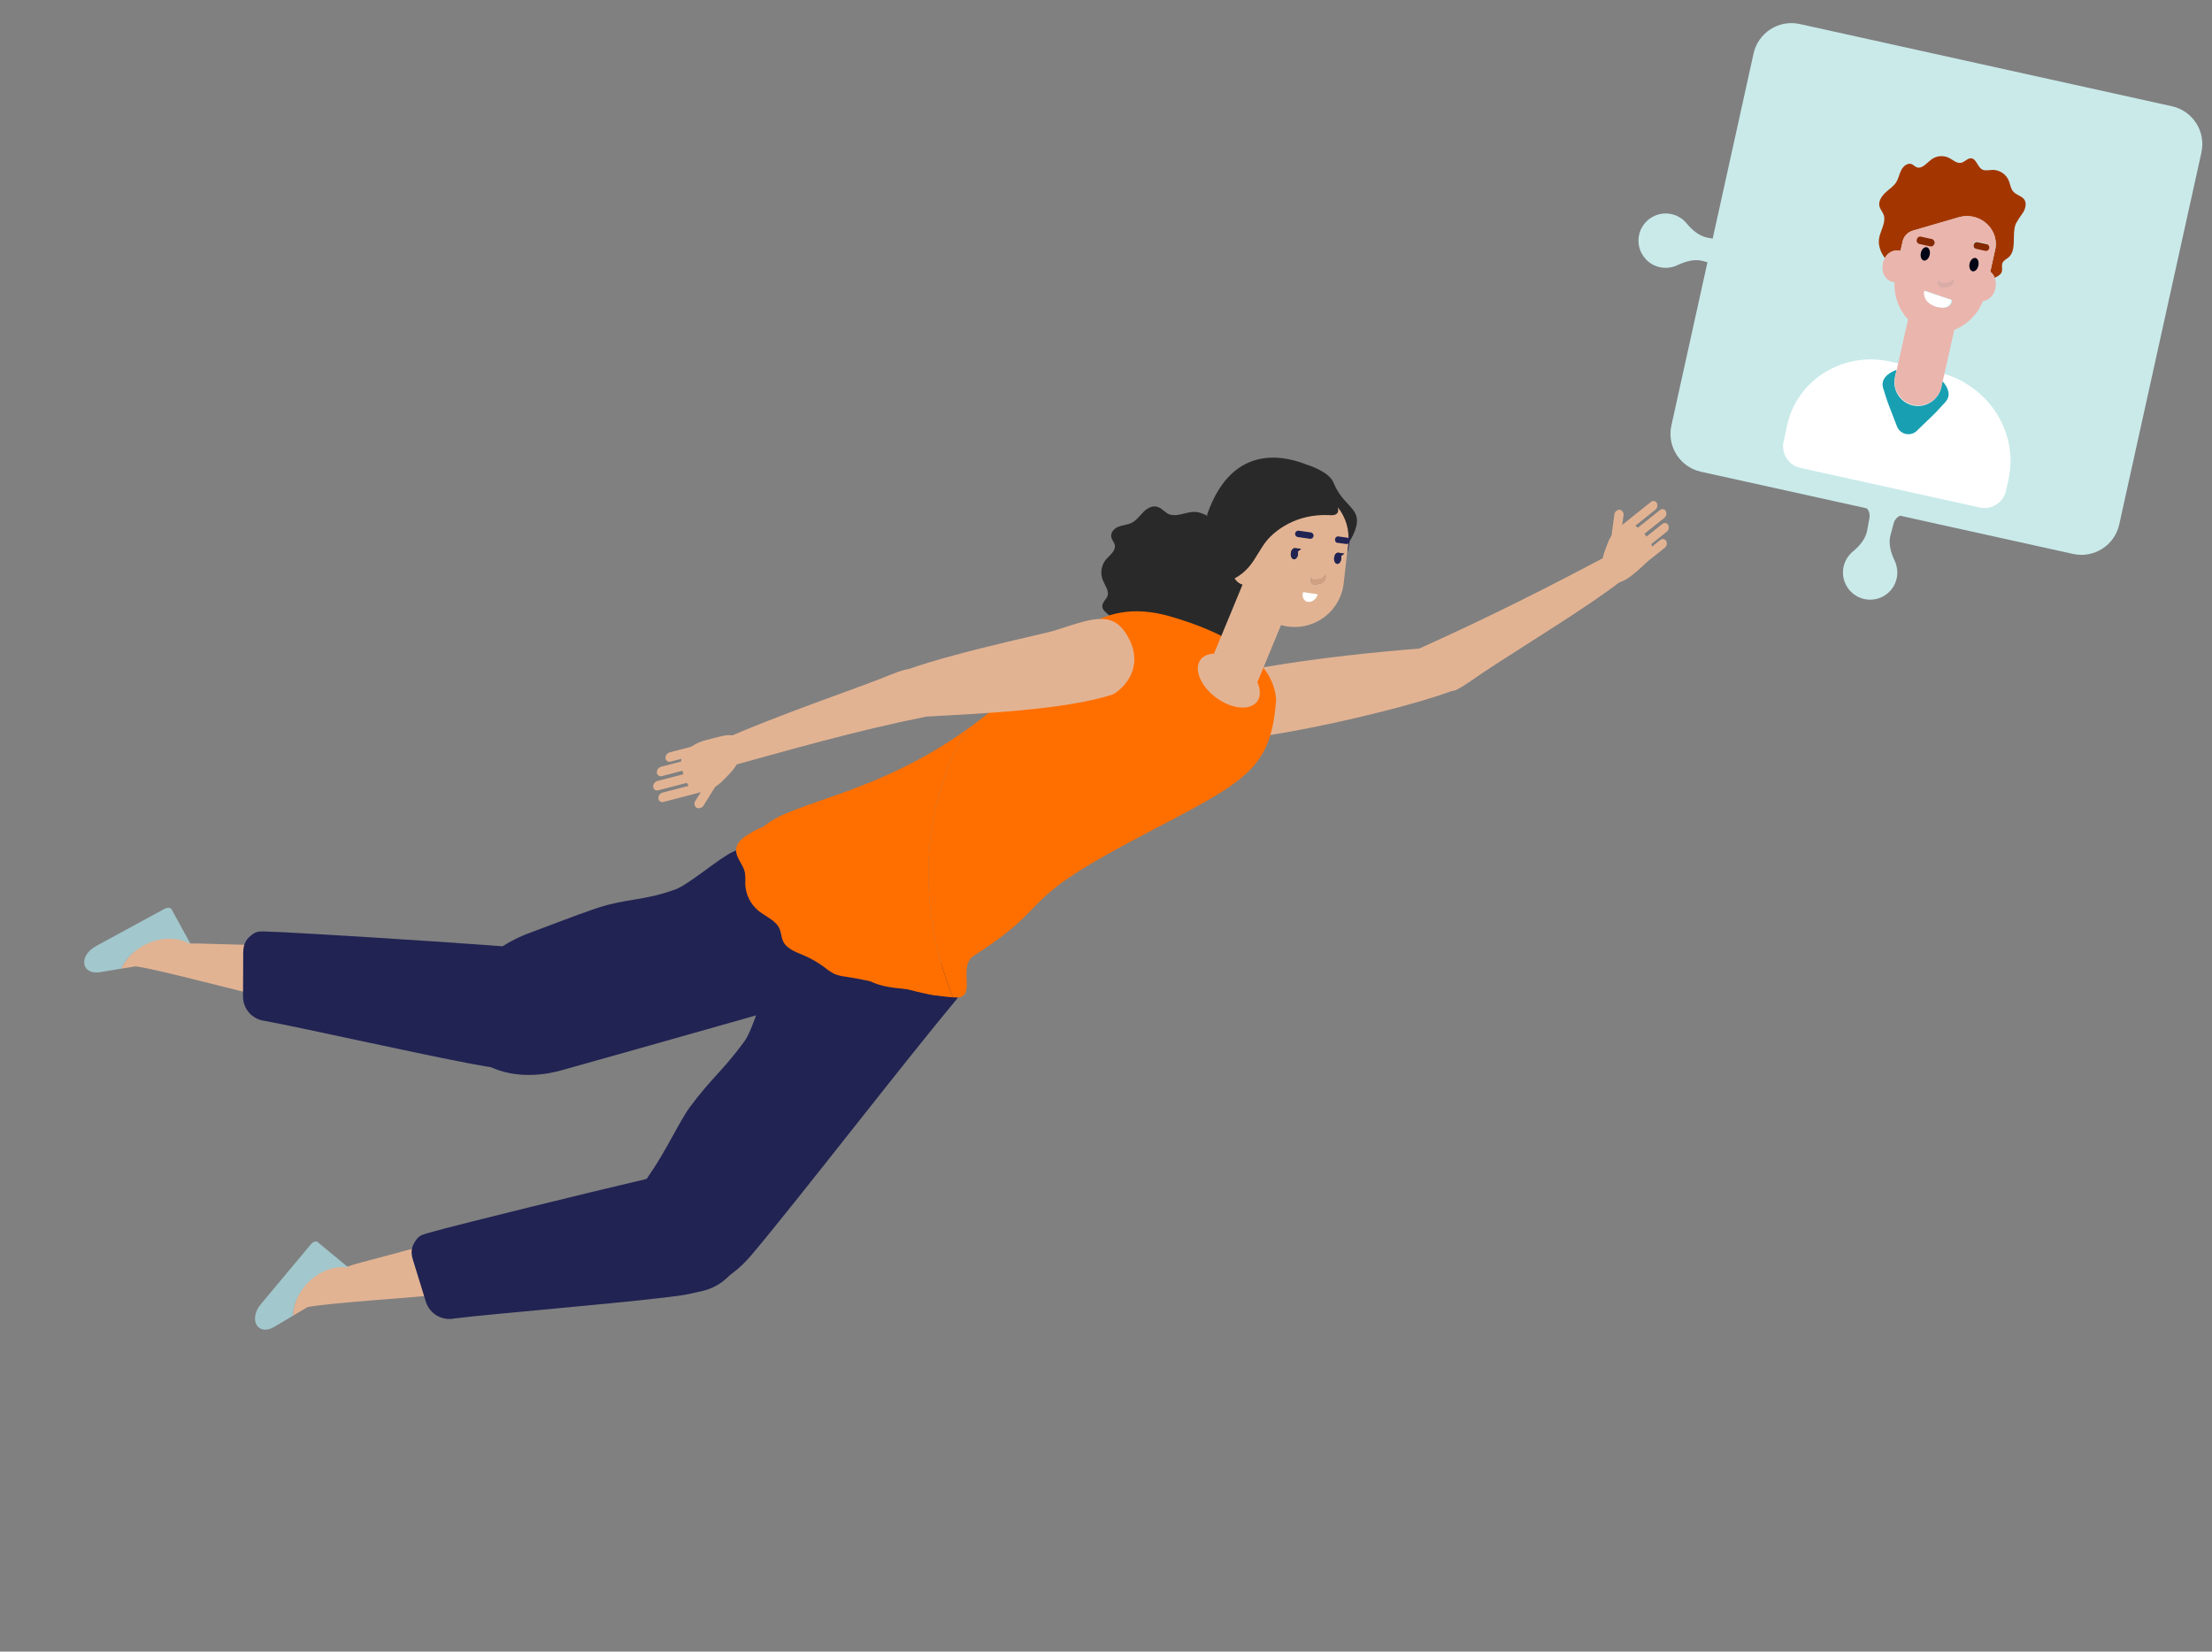 <svg xmlns="http://www.w3.org/2000/svg" fill="none" viewBox="0 0 592 442">
    <rect x="0" y="0" width="592" height="442" fill="#808080" stroke="none"/>
    <g clip-path="url(#prefix__clip0)">
        <g clip-path="url(#prefix__clip1)">
            <path fill="#292929" d="M306.1 136.932c-1.044 1.027-1.898 2.307-3.202 2.971-1.117.565-2.455.608-3.62 1.077-1.166.47-2.216 1.666-1.823 2.954.183.609.664 1.111.846 1.72.525 1.717-1.323 2.891-2.395 4.184-.598.772-.98 1.689-1.107 2.657s.006 1.953.386 2.853c.55 1.339 1.618 2.696 1.256 4.029-.302 1.053-1.438 1.731-1.421 2.849.017 1.64 2.332 2.311 3.059 3.824.504 1.072.093 2.267.017 3.44-.036 1.098.22 2.185.742 3.151.522.966 1.292 1.775 2.23 2.346 1.007.584 2.193.883 2.986 1.757 1.05 1.132 1.122 2.939 2.314 3.913 2.436 1.997 4.435-.852 7.013-1.624 3.242-.98 7.628 1.501 9.951-.945.542-.573.923-1.398 1.676-1.581.753-.182 1.656.289 2.457.155 1.509-.254 1.842-2.399 2.882-3.392.297-.181.603-.345.918-.492 7.698-4.443 11.929-12.155 9.755-19.45-1.807-6.014-7.576-10.334-14.718-11.832-.032-.078-.039-.149-.078-.229-.929-1.771-2.489-3.128-4.372-3.803-3.414-1.439-5.73 1.009-8.727.246-1.136-.326-1.93-1.488-3.038-1.936-1.425-.684-2.944.131-3.987 1.158z"/>
            <path fill="#292929" d="M363.15 139.86c.4-4.007-3.931-4.906-6.218-10.611-1.268-3.174-7.039-4.829-7.039-4.829-5.102-2.068-19.878-6.58-26.807 13.22l1.588 20.578c2.335 1.109 4.898 1.65 7.482 1.582 2.584-.068 5.115-.745 7.388-1.975 1.53-.79 3.129-1.436 4.778-1.928 1.801-.576 5.638-1.88 7.73-4.193 1.389-1.539 4.824-2.568 6.459-3.837 2.176-1.719 4.349-5.149 4.639-8.007z"/>
            <path fill="#FFB288" d="M391.808 358.74c.003-.018.008-.035.014-.051l-.014.051z"/>
            <path fill="#E2B393" d="M442.216 148.724c.78-.924-.004-.825.007-1.798-.017-.674-.224-1.329-.599-1.889-.792-1.383-1.816-2.62-3.025-3.657-1.106-.936-2.658-1.683-4.513-.676-1.791 1.093-3.151 2.771-3.849 4.75-1.38 3.589-1.596 4.296-1.163 7.313.55 3.785 3.79 4.392 7.806 1.098 1.951-1.525 3.739-3.248 5.336-5.141z"/>
            <path fill="#E2B393" d="M435.139 142.71l7.895-6.304c.262-.212.442-.508.51-.837.068-.33.02-.673-.135-.972-.076-.132-.179-.246-.304-.333-.124-.088-.267-.146-.417-.171-.15-.026-.304-.017-.45.025-.146.041-.282.115-.396.215l-7.895 6.304c-.259.213-.438.509-.506.838-.068.33-.022.672.132.971.074.134.177.248.302.336.124.088.267.147.418.173.15.025.304.016.451-.026.146-.043.281-.117.395-.219zM437.544 144.89l7.895-6.303c.261-.212.442-.508.51-.838.068-.33.02-.673-.136-.972-.074-.133-.177-.248-.302-.336-.124-.088-.267-.147-.417-.172-.151-.025-.305-.016-.452.026-.146.042-.281.117-.395.219l-7.895 6.303c-.261.212-.442.508-.51.838-.068.33-.02.673.136.972.074.133.177.248.302.336.124.088.267.147.417.172.151.025.305.016.452-.026.146-.042.281-.117.395-.219zM438.193 148.594l7.895-6.303c.259-.214.438-.51.506-.839.068-.329.022-.672-.132-.971-.075-.13-.179-.242-.303-.329-.123-.086-.265-.144-.413-.169-.149-.026-.301-.018-.447.021-.145.04-.28.111-.395.209l-7.895 6.303c-.259.214-.438.51-.506.839-.068.329-.022.672.132.971.074.131.177.244.301.331.124.087.265.145.414.171.149.026.302.018.448-.022.145-.041.28-.113.395-.212zM437.666 152.874l7.891-6.29c.26-.214.439-.51.507-.839.068-.329.022-.672-.132-.971-.075-.133-.178-.248-.303-.336-.126-.089-.269-.148-.42-.173-.151-.026-.305-.017-.452.025-.147.043-.283.117-.398.219l-7.893 6.297c-.26.214-.439.511-.508.841-.068.331-.022.674.132.975.076.133.18.247.306.335.126.087.27.145.422.169.151.024.306.014.453-.029.146-.044.282-.12.395-.223z"/>
            <path fill="#E2B393" d="M433.479 136.401c.342.073.641.28.831.574.191.294.256.652.182.994l-.986 7.275c-.018.37-.177.72-.443.978-.267.258-.622.405-.993.41-.342-.075-.64-.283-.828-.578-.189-.295-.252-.653-.177-.995l.98-7.276c.02-.369.179-.717.445-.974.266-.256.619-.402.989-.408zM115.627 332.855c-1.623.386-12.581 3.262-14.194 3.734-3.318.959-10.304 2.391-12.143 4.227-3.257 3.188-9.885 9.532-7 8.985 5.673-1.122 28.863-2.592 36.099-3.389l-2.762-13.557z"/>
            <path fill="#A2C7CC" d="M93.248 339.209c.094.266.1.554.018.823-7.162-1.044-14.452 4.471-14.858 12.091l-4.967 2.945c-4.426 2.64-7.092-1.91-3.579-6.11l13.367-15.995c.639-.765 1.594-.958 1.99-.398l8.03 6.644z"/>
            <path fill="#E2B393" d="M93.287 339.22c.634 2.292-1.43 4.867-2.118 5.274l-12.767 7.627c.412-7.618 7.73-13.949 14.885-12.901zM73.13 253.111c-1.664-.092-12.988-.447-14.667-.462-3.431-.015-10.533-.622-12.84.598-4.065 2.146-12.76 5.012-9.84 5.3 5.747.562 28.971 7.071 36.15 8.346l1.196-13.782z"/>
            <path fill="#A2C7CC" d="M51.046 252.687c-.006.284-.109.557-.291.775-6.268-3.611-15.079-1.157-18.25 5.759l-5.686.946c-5.09.835-5.897-4.377-1.085-6.996l18.314-9.959c.872-.478 1.833-.306 1.997.366l5.001 9.109z"/>
            <path fill="#E2B393" d="M51.08 252.71c-.259 2.365-3.118 3.998-3.93 4.122l-14.676 2.401c3.195-6.902 12.337-10.128 18.606-6.523z"/>
            <path fill="#212353" d="M248.672 255.639l-32.782-8.542c-3.895 5.795-7.387 11.073-9.535 14.586-2.007 3.286-4.805 13.786-7.058 16.898-5.575 7.703-8.985 10.01-14.632 17.652-2.738 3.701-6.593 12.063-10.694 17.908-8.073 11.502-8.908 22.296-.911 28.691 7.524 6.012 19.688 2.98 28.129-7.048 12.499-14.836 40.765-51.518 54.481-67.915 5.024-5.972-.579-7.854-6.998-12.23z"/>
            <path fill="#212353" d="M198.944 324.518c-2.396-7.695-9.634-12.381-16.965-11.014-5.737 1.103-38.313 9.02-55.904 13.463-5.326 1.345-9.289 2.373-10.707 2.79l-.292.082c-1.191.345-2.611.625-3.388 1.584-1.415 1.772-1.932 3.286-1.193 5.669l3.561 11.54c.506 1.392 1.464 2.573 2.721 3.355 1.257.782 2.741 1.118 4.212.956l.817-.117c2.093-.279 6.316-.703 11.629-1.213 16.955-1.624 45.015-4.096 50.753-5.274.731-.154 2.133-.467 3.855-.866 8.687-2.023 13.762-11.766 10.901-20.955zM153.235 269.363c-.012-8.055-5.473-14.719-12.889-15.595-5.796-.68-39.255-2.862-57.371-3.893-5.488-.317-9.571-.526-11.048-.551l-.306-.012c-1.23-.044-2.688-.208-3.703.504-1.887 1.26-2.797 2.565-2.825 5.058l-.052 12.063c.056 1.479.61 2.896 1.572 4.02.963 1.124 2.277 1.89 3.73 2.172l.812.137c2.08.363 6.24 1.219 11.46 2.325 16.653 3.525 44.172 9.575 49.987 10.164.76.08 2.176.198 3.938.332 8.909.679 16.672-7.105 16.695-16.724z"/>
            <path fill="#212353" d="M251.438 257.374l-39.281-36.095c-6.48 2.615-12.329 5.019-16.08 6.719-3.507 1.591-11.716 8.704-15.333 10.031-8.942 3.248-13.201 2.239-22.158 5.394-4.334 1.505-10.746 3.933-17.415 6.466-13.112 4.993-21.229 16.79-18.2 26.57 2.857 9.201 14.617 13.522 27.256 9.987 23.247-6.532 79.889-22.401 101.211-29.072z"/>
            <path fill="#E2B393" d="M434.948 146.18c-20.318 10.958-37.263 19.351-55.282 27.465-.237.11 4.195 4.995 5.477 8.908.153.466.405.894.739 1.255.333.36.74.644 1.193.833.454.189.942.277 1.433.26.491-.017.972-.14 1.41-.36 2.716-1.372 3.714-2.48 10.406-6.793 15.63-10.062 29.208-18.357 36.386-24.605l-1.762-6.963z"/>
            <path fill="#E2B393" d="M387.501 173.755c-1.107-.306-2.25-.462-3.398-.466-19.869 1.221-64.177 6.206-68.894 12.473-1.197 1.587-3.165 7.467 1.267 11.466 5.814 5.24 61.34-7.549 73.723-12.998.369-.206.687-.494.928-.84 2.582-3.348.561-8.544-3.626-9.635z"/>
            <path fill="#FF6F00" d="M258.786 195.215c-29.779 21.237-55.593 19.276-56.94 30.706l-.15.644c-.297 2.498 1.681 6.116 2.721 8.05 11.494 21.393 33.977 31.158 50.65 32.291-9.555-23.344-9.08-50.587 3.719-71.691z"/>
            <path fill="#FF6F00" d="M255.057 266.89l.74.054c5.799.289.386-8.292 4.795-11.136 23.04-14.891 9.369-13.507 44.909-32.144 27.868-14.619 34.578-17.414 36.026-36.264-.556-11.599-14.942-18.596-28.47-22.475-19.572-5.613-28.654 7.585-40.44 18.832-4.33 4.142-8.952 7.969-13.83 11.451-12.8 21.111-13.275 48.354-3.73 71.682z"/>
            <path fill="#E2B393" d="M189.944 206.569c22.271-6.145 38.641-10.905 58.03-14.812.255-.05-.987-5.449-1.383-9.555-.045-.489-.195-.963-.44-1.389-.245-.426-.579-.794-.979-1.079-.4-.285-.858-.48-1.34-.572-.483-.092-.98-.079-1.457.038-2.958.732-4.167 1.595-11.657 4.304-17.48 6.331-35.449 13.05-43.833 17.537l3.059 5.528z"/>
            <path fill="#E2B393" d="M241.272 191.457c.982.307 2.002.475 3.031.498 17.349-.913 40.475-1.921 53.257-6.026 1.643-.532 9.891-6.7 3.832-16.311-4.075-6.466-9.844-3.791-19.469-.774-2.927.913-33.685 7.256-44.091 12.399-.305.207-.556.484-.733.807-1.879 3.199.432 8.293 4.173 9.407zM184.98 199.876c-.987.652-1.81 1.523-2.406 2.546-.269.652-.35 1.366-.234 2.062.182 1.662.647 3.28 1.376 4.785.647 1.361 1.818 2.741 4.02 2.561 2.173-.283 4.184-1.305 5.694-2.894 2.841-2.841 3.859-3.875 4.7-6.952 1.093-3.809-.316-6.274-5.552-4.835-2.724.73-5.404 1.068-7.598 2.727z"/>
            <path fill="#E2B393" d="M187.548 209.461l-10.216 2.657c-.34.092-.638.299-.845.584-.207.286-.31.634-.292.986.015.159.065.313.147.451.082.137.194.255.328.343.134.089.285.146.444.168.159.022.32.008.473-.041l10.211-2.664c.341-.092.64-.298.847-.584.207-.286.309-.634.29-.987-.016-.158-.067-.311-.149-.447-.083-.136-.194-.252-.327-.339-.133-.088-.284-.144-.441-.166-.158-.022-.318-.009-.47.039zM186.159 206.349l-10.217 2.663c-.341.09-.641.296-.848.582-.208.286-.31.635-.289.988.016.158.067.311.149.447.083.136.194.252.327.34.133.087.284.144.441.166.158.022.318.008.47-.04l10.209-2.658c.341-.092.64-.298.847-.583.207-.286.31-.635.29-.987-.014-.158-.064-.311-.145-.448-.081-.136-.192-.253-.325-.341-.132-.088-.282-.145-.439-.167-.158-.023-.318-.009-.47.038zM187.142 202.543l-10.217 2.663c-.34.091-.637.297-.844.581-.207.285-.309.631-.292.982.015.16.065.314.148.452.082.137.194.254.327.343.134.088.286.146.444.167.159.022.32.008.473-.04l10.211-2.665c.341-.091.64-.297.847-.583.207-.286.309-.634.29-.987-.016-.158-.067-.311-.149-.447-.082-.136-.194-.252-.327-.339-.133-.088-.284-.145-.441-.167-.158-.021-.318-.008-.47.04zM189.459 198.68l-10.211 2.664c-.341.09-.64.294-.847.579-.207.285-.309.633-.289.985.014.159.064.313.146.45.081.138.193.255.326.343.133.089.284.146.442.168.159.022.32.007.472-.042l10.211-2.664c.341-.09.641-.296.848-.582.207-.286.309-.635.289-.988-.016-.158-.067-.311-.149-.447-.083-.136-.195-.252-.327-.34-.133-.087-.284-.144-.442-.166-.157-.022-.318-.008-.469.04z"/>
            <path fill="#E2B393" d="M186.451 216.189c-.153-.102-.283-.234-.382-.388-.099-.155-.164-.328-.193-.51-.028-.181-.018-.366.03-.544.047-.177.131-.342.246-.485l4.048-6.548c.176-.336.471-.595.828-.727.356-.131.748-.126 1.101.016.149.105.276.239.373.394.096.155.161.328.188.509.028.181.019.365-.026.542-.046.177-.126.343-.238.488l-4.074 6.541c-.173.332-.463.589-.814.72-.351.131-.738.129-1.087-.008z"/>
            <path fill="#212353" d="M360.83 145.365l-.312 2.741c.376-1.16.616-2.359.715-3.574.026-.329.043-.675.042-.984l-.397-.244c.038.687.022 1.376-.048 2.061z"/>
            <path fill="#E2B393" d="M360.829 145.365c.381-3.453-.626-6.914-2.798-9.624.128.409.145.846.05 1.264-.371.98-1.634.906-2.496.844-8.717-.363-14.323 4.137-16.538 6.807-1.826 2.224-2.973 4.953-4.852 7.121-1.061 1.225-2.336 2.247-3.764 3.015.462.809 1.218 1.407 2.111 1.671l-3.698 8.942-5.486 13.261c-.267.573-.296 1.23-.08 1.825.215.595.658 1.08 1.231 1.349l8.419 3.465c.596.209 1.251.176 1.823-.094.572-.269 1.015-.751 1.235-1.344l6.851-16.586c1.853.534 3.801.655 5.706.355 1.905-.299 3.722-1.013 5.322-2.089 1.6-1.077 2.945-2.491 3.94-4.143.995-1.652 1.616-3.502 1.82-5.419l.886-7.881.318-2.739zm-10.038 9.371l.045-.159c.086.226.247.416.457.536.21.121.455.164.694.124l1.466-.322c.303-.083.576-.25.788-.483.211-.233.352-.52.406-.83l.073.296c.133.457.08.948-.146 1.366-.227.419-.61.731-1.065.87l-1.466.321c-.852.168-1.535-.756-1.252-1.719zm8.16-5.217c-.089.812-.595 1.43-1.122 1.375-.527-.055-.886-.77-.798-1.603.088-.834.591-1.438 1.124-1.382l1.63.186-.888.7c.058.235.077.477.056.717l-.002.007zm-12.354-2.822l1.633.173-.888.7c.053.229.066.466.04.699-.084.821-.589 1.432-1.116 1.377-.527-.055-.894-.765-.797-1.603.096-.838.596-1.409 1.129-1.352l-.001.006z"/>
            <path fill="#212353" d="M347.366 143.73l3.207.459c.112.016.226.009.335-.019.11-.028.213-.077.303-.145.09-.068.166-.153.224-.25.057-.098.095-.205.111-.317.015-.112.009-.226-.019-.335-.028-.11-.078-.212-.146-.303-.068-.09-.153-.166-.25-.223-.097-.058-.205-.096-.317-.111l-3.201-.458c-.112-.021-.228-.018-.34.007-.112.025-.217.073-.31.14-.093.067-.171.152-.231.25-.059.098-.098.207-.114.32-.018.115-.013.231.016.343.028.112.079.217.149.309.07.091.157.168.257.225.101.058.211.094.326.108zM360.573 143.889l-2.492-.343c-.203.004-.397.086-.541.228-.144.143-.229.336-.235.539-.066.468.178.889.541.938l2.492.344c.204.002.402-.076.55-.217.148-.141.235-.334.244-.538.044-.468-.196-.901-.559-.951z"/>
            <path fill="#D1A282" d="M352.043 156.455l1.467-.321c.455-.139.838-.451 1.064-.87.227-.418.28-.909.147-1.366l-.073-.296c-.054.31-.195.597-.407.83-.211.233-.484.4-.787.483l-1.467.322c-.238.04-.483-.003-.693-.124-.21-.12-.372-.31-.457-.536l-.046.159c-.283.963.4 1.887 1.252 1.719z"/>
            <path fill="#212353" d="M345.477 148.066c-.091.819.251 1.521.798 1.603.546.081 1.031-.556 1.116-1.377.026-.234.012-.47-.04-.699l.887-.7-1.633-.173c-.539-.086-1.039.533-1.128 1.346zM358.184 147.931c-.533-.057-1.033.563-1.124 1.382-.091.819.251 1.521.798 1.602.546.082 1.033-.562 1.122-1.375.022-.234.006-.47-.046-.7l.888-.7-1.638-.209z"/>
            <path fill="#E2B393" d="M336.472 187.709c-1.862 2.538-6.784 2.095-10.966-.98-4.182-3.075-6.062-7.613-4.236-10.146 1.826-2.534 6.784-2.095 10.966.98 4.182 3.075 6.071 7.602 4.236 10.146z"/>
            <path fill="#FF6F00" d="M203.257 235.807c2.679 3.86 3.933 8.686 7.101 12.136 3.655 4.023 9.244 5.619 13.804 8.596 3.176 2.079 5.926 4.874 9.412 6.375 2.776 1.194 5.845 1.49 8.856 1.77 2.236.208 5.758 1.486 7.98 1.691.884.081.592-.937 1.281-1.495 1.187-.979.565-2.93-.386-4.143-2.416-3.098-6.178-4.809-9.761-6.379-6.223-2.712-12.503-5.372-18.289-8.914-2.272-1.279-4.316-2.926-6.049-4.874-1.743-1.972-2.663-4.538-2.569-7.168.128-1.667.732-3.534-.262-4.884-1.513-2.055-4.71-.897-6.513-2.514-1.93-1.728.813-6.692-2.99-5.027-6.946 2.996-4.357 10.856-1.615 14.83z"/>
            <path fill="#fff" d="M348.823 158.459c-.214.424-.26.914-.127 1.371.134.456.435.845.844 1.088.931.466 2.201-.056 2.835-1.166.125-.22.219-.457.278-.703l-3.83-.59z"/>
            <path fill="#FF6F00" d="M200.247 223.326c-1.502.902-3.052 2.162-3.224 3.885-.237 2.241 1.863 4.045 2.331 6.247.129 1.03.162 2.07.099 3.107.046 1.386.388 2.746 1.003 3.989.615 1.243 1.489 2.34 2.564 3.217 1.976 1.59 4.714 2.561 5.66 4.914.404.988.414 2.104.836 3.077.92 2.133 3.417 2.986 5.554 3.894 1.996.849 3.883 1.935 5.62 3.234.813.68 1.696 1.27 2.636 1.758.966.381 1.979.628 3.012.734 6.805 1.017 14.637 3.174 21.468 4.198-8.885-7.11-19.752-14.087-28.764-21.041-4.152-3.204-8.292-6.878-10.077-11.822-.963-2.653-1.451-5.912-3.939-7.251-.317-.129-.608-.315-.859-.548-.195-.285-.282-.63-.248-.973.034-.343.189-.663.436-.904.545-.586 1.447-.808 2.049-1.206-1.792-1.441-4.582.548-6.157 1.491z"/>
        </g>
        <path fill="#CAEAEA" d="M500.327 138.617l-.645 3.543c-.475 2.152-2.047 4.016-3.759 5.404-1.06.86-1.856 2-2.298 3.292-.442 1.291-.512 2.68-.201 4.009.311 1.329.989 2.544 1.958 3.505.969.962 2.189 1.632 3.52 1.933 1.332.302 2.721.223 4.01-.228 1.288-.451 2.424-1.254 3.277-2.32.853-1.065 1.388-2.349 1.546-3.705.157-1.355-.07-2.728-.656-3.96-.961-2.017-1.681-4.387-1.201-6.561l.924-3.489c.201-.746.668-1.392 1.314-1.815.646-.424 1.425-.595 2.19-.482l-11.975-2.645c.693.26 1.271.755 1.636 1.398.365.643.492 1.394.36 2.121zM460.382 64.225l-3.545-.645c-2.153-.476-4.018-2.047-5.406-3.759-.861-1.06-2.002-1.856-3.294-2.298-1.291-.442-2.681-.511-4.011-.2-1.329.31-2.544.987-3.506 1.956-.962.968-1.632 2.187-1.933 3.518-.302 1.331-.222 2.72.229 4.008.451 1.288 1.255 2.423 2.321 3.276 1.066.853 2.351 1.389 3.707 1.546 1.356.158 2.729-.07 3.962-.655 2.009-.96 4.381-1.68 6.563-1.199l3.49.925c.747.2 1.393.668 1.817 1.314.424.645.595 1.424.482 2.188l2.644-11.969c-.26.692-.755 1.27-1.398 1.635-.644.364-1.395.491-2.122.359z"/>
        <path fill="#CAEAEA" d="M581.27 28.434l-99.587-22c-5.598-1.237-11.138 2.296-12.374 7.892l-21.991 99.544c-1.236 5.595 2.3 11.134 7.898 12.371l99.587 22c5.598 1.237 11.138-2.297 12.374-7.892l21.991-99.544c1.236-5.596-2.3-11.134-7.898-12.371z"/>
        <path fill="#fff" d="M536.854 131.4l.679-3.074c2.85-12.899-5.752-25.84-19.103-28.79l-12.618-2.787c-12.45-2.75-24.802 4.832-27.459 16.86l-1.031 4.663c-.154.759-.158 1.542-.01 2.302.148.761.444 1.485.872 2.132.428.646.979 1.202 1.621 1.635.643.434 1.365.737 2.125.891l47.794 10.559c.757.181 1.542.211 2.31.089.768-.123 1.505-.396 2.168-.804.662-.408 1.237-.943 1.693-1.573.455-.631.781-1.346.959-2.103z"/>
        <path fill="#199FB2" d="M511.978 108.507c-.817-.18-1.589-.52-2.274-.999-.685-.48-1.269-1.09-1.717-1.795-.449-.706-.754-1.493-.897-2.316-.144-.823-.124-1.667.059-2.483l.432-1.954c-2.422.916-4.336 2.558-3.577 4.96 1.561 4.898.743 2.583 3.75 10.357.21.464.525.873.921 1.194.396.321.861.546 1.359.655.497.11 1.014.103 1.508-.022.494-.124.952-.362 1.338-.695 6.002-5.784 4.285-4.028 7.764-7.813 1.579-1.724.797-3.816-.768-5.598l-.377 1.706c-.368 1.629-1.364 3.048-2.773 3.947-1.408.899-3.114 1.207-4.748.856z"/>
        <path fill="#A33600" d="M541.466 56.84c.604-1.027.956-2.377.346-3.372-.61-.994-2.211-1.256-3.043-2.253-.653-.767-.756-1.864-1.132-2.807-.346-.864-.942-1.605-1.711-2.129-.769-.524-1.677-.807-2.608-.814-.988.02-2.059.351-2.907-.158-1.21-.713-1.495-2.864-2.891-2.942-.948-.056-1.673.966-2.606 1.19-1.185.29-2.208-.749-3.284-1.301-.766-.376-1.621-.531-2.47-.447-.849.083-1.658.402-2.335.92-1.236.933-2.468 2.58-3.868 2.033-.494-.194-.862-.651-1.349-.843-1.047-.408-2.203.511-2.749 1.558-.546 1.046-.748 2.276-1.369 3.275-.728 1.175-1.95 1.873-2.928 2.824-.978.95-1.886 2.278-1.567 3.615.242 1.029 1.142 1.788 1.275 2.854.31 2.77-2.067 4.802-1.273 7.988.252 1.11.756 2.15 1.472 3.035.347-.7.908-1.27 1.602-1.628.694-.357 1.485-.484 2.256-.36l.315.069.551-2.496c.156-.69.494-1.327.98-1.842.485-.515 1.1-.891 1.78-1.088l12.311-3.576c5.286-1.535 10.62 2.83 9.797 8.26l-.231 1.047-1.165 5.27c.535.424.943.987 1.177 1.628.859-.41 1.657-.825 1.908-1.683.213-.72-.116-1.56.17-2.265.286-.705.993-1.017 1.588-1.485 2.384-2.03.805-6.148 2.008-9.092.583-1.037 1.235-2.035 1.95-2.986z"/>
        <path fill="#D9ACA7" d="M518.956 73.728H524.419V76.763H518.956z" transform="rotate(12.457 518.956 73.728)"/>
        <path fill="#EAB5AD" d="M532.661 72.707l1.164-5.271.231-1.047c.824-5.43-4.511-9.795-9.796-8.26l-12.312 3.576c-.68.197-1.295.572-1.78 1.088-.485.515-.824 1.151-.979 1.841l-.552 2.497-.315-.07c-.771-.123-1.561.003-2.255.361s-1.256.928-1.602 1.628c-.251.442-.436.918-.551 1.414-.509 2.306.608 4.518 2.523 4.956.187.04.378.062.57.065-.092 1.828.183 3.655.808 5.376.625 1.72 1.588 3.298 2.832 4.641l-3.051 13.53-.432 1.955c-.308 1.617.025 3.291.929 4.669.903 1.377 2.306 2.35 3.913 2.713 1.607.363 3.292.087 4.7-.768 1.407-.855 2.427-2.224 2.844-3.817l.377-1.705 3.109-13.794c1.724-.696 3.29-1.734 4.603-3.051 1.312-1.317 2.345-2.886 3.035-4.613.841-.167 1.612-.584 2.211-1.197.599-.614.998-1.394 1.144-2.238.221-.92.168-1.886-.155-2.776-.231-.673-.653-1.264-1.213-1.703zm-14.506 9.302c-2.724-1.093-3.06-2.84-2.917-4.184l7.253 2.462c-.304 3.181-4.336 1.722-4.336 1.722zm3.256-5.215l-1.568.145c-.895.086-1.489-.944-1.117-1.898l.074-.16c.057.246.2.465.402.616.203.152.453.227.705.212l1.569-.145c.323-.052.624-.196.869-.414.244-.219.42-.502.509-.817l.038.315c.088.483-.019.981-.297 1.386-.278.405-.704.683-1.187.774l.003-.014zm-7.164-13.292l2.732.604c.193.082.352.229.449.416.096.186.124.401.079.606-.045.206-.161.389-.327.517-.167.13-.373.196-.583.188l-2.732-.603c-.193-.082-.352-.23-.449-.416-.096-.187-.124-.401-.079-.607.046-.205.161-.388.328-.517.166-.128.372-.195.582-.188zm1.277 2.877c.535.119.827.882.651 1.68-.177.798-.763 1.367-1.298 1.249-.534-.118-.827-.882-.65-1.68.176-.797.762-1.367 1.297-1.249zm12.658-1.042c.022-.207.124-.398.284-.532.16-.134.366-.2.574-.185l2.526.559c.18.092.324.241.411.424.086.183.109.39.065.587-.044.197-.151.374-.306.504-.156.13-.349.204-.551.212l-2.527-.558c-.195-.074-.354-.22-.443-.41-.089-.188-.1-.404-.033-.601zm-.582 5.246c.182-.828.762-1.367 1.297-1.25.535.119.827.882.651 1.68-.177.798-.763 1.367-1.298 1.249-.534-.118-.84-.823-.657-1.65l.007-.03z"/>
        <path fill="#842902" d="M528.233 65.52c-.064.214-.045.444.054.64.099.197.27.344.475.41l2.708.598c.209.005.414-.065.58-.198.166-.134.283-.323.33-.534.046-.211.02-.432-.074-.623s-.251-.341-.443-.424l-2.708-.598c-.214-.027-.43.034-.603.17-.173.137-.287.338-.319.559z"/>
        <path fill="#fff" d="M517.839 81.995s4.033 1.459 4.358-1.717l-7.253-2.462c-.165 1.337.171 3.085 2.895 4.178z"/>
        <path fill="#842902" d="M513.001 64.114c-.071.235-.047.49.068.707.115.217.311.38.546.455l3.095.684c.238.008.471-.067.66-.213.188-.146.319-.353.371-.586.051-.233.019-.476-.09-.688-.109-.211-.289-.378-.509-.47l-3.095-.684c-.244-.032-.49.033-.686.182-.196.15-.325.37-.36.613z"/>
        <path fill="#010616" d="M529.488 71.082c.222-1.005-.142-1.897-.793-2.04-.65-.144-1.364.546-1.578 1.516-.214.969.142 1.896.793 2.04.65.144 1.356-.512 1.578-1.516zM516.448 68.2c.222-1.004-.142-1.896-.793-2.04-.65-.143-1.364.548-1.578 1.517-.214.969.142 1.896.793 2.04.65.144 1.356-.512 1.578-1.516z"/>
    </g>
    <defs>
        <clipPath id="prefix__clip0">
            <path fill="#fff" d="M0 0H591.405V441.199H0z"/>
        </clipPath>
        <clipPath id="prefix__clip1">
            <path fill="#fff" d="M0 0H383V315.762H0z" transform="rotate(16.001 -70.651 325.693)"/>
        </clipPath>
    </defs>
</svg>
